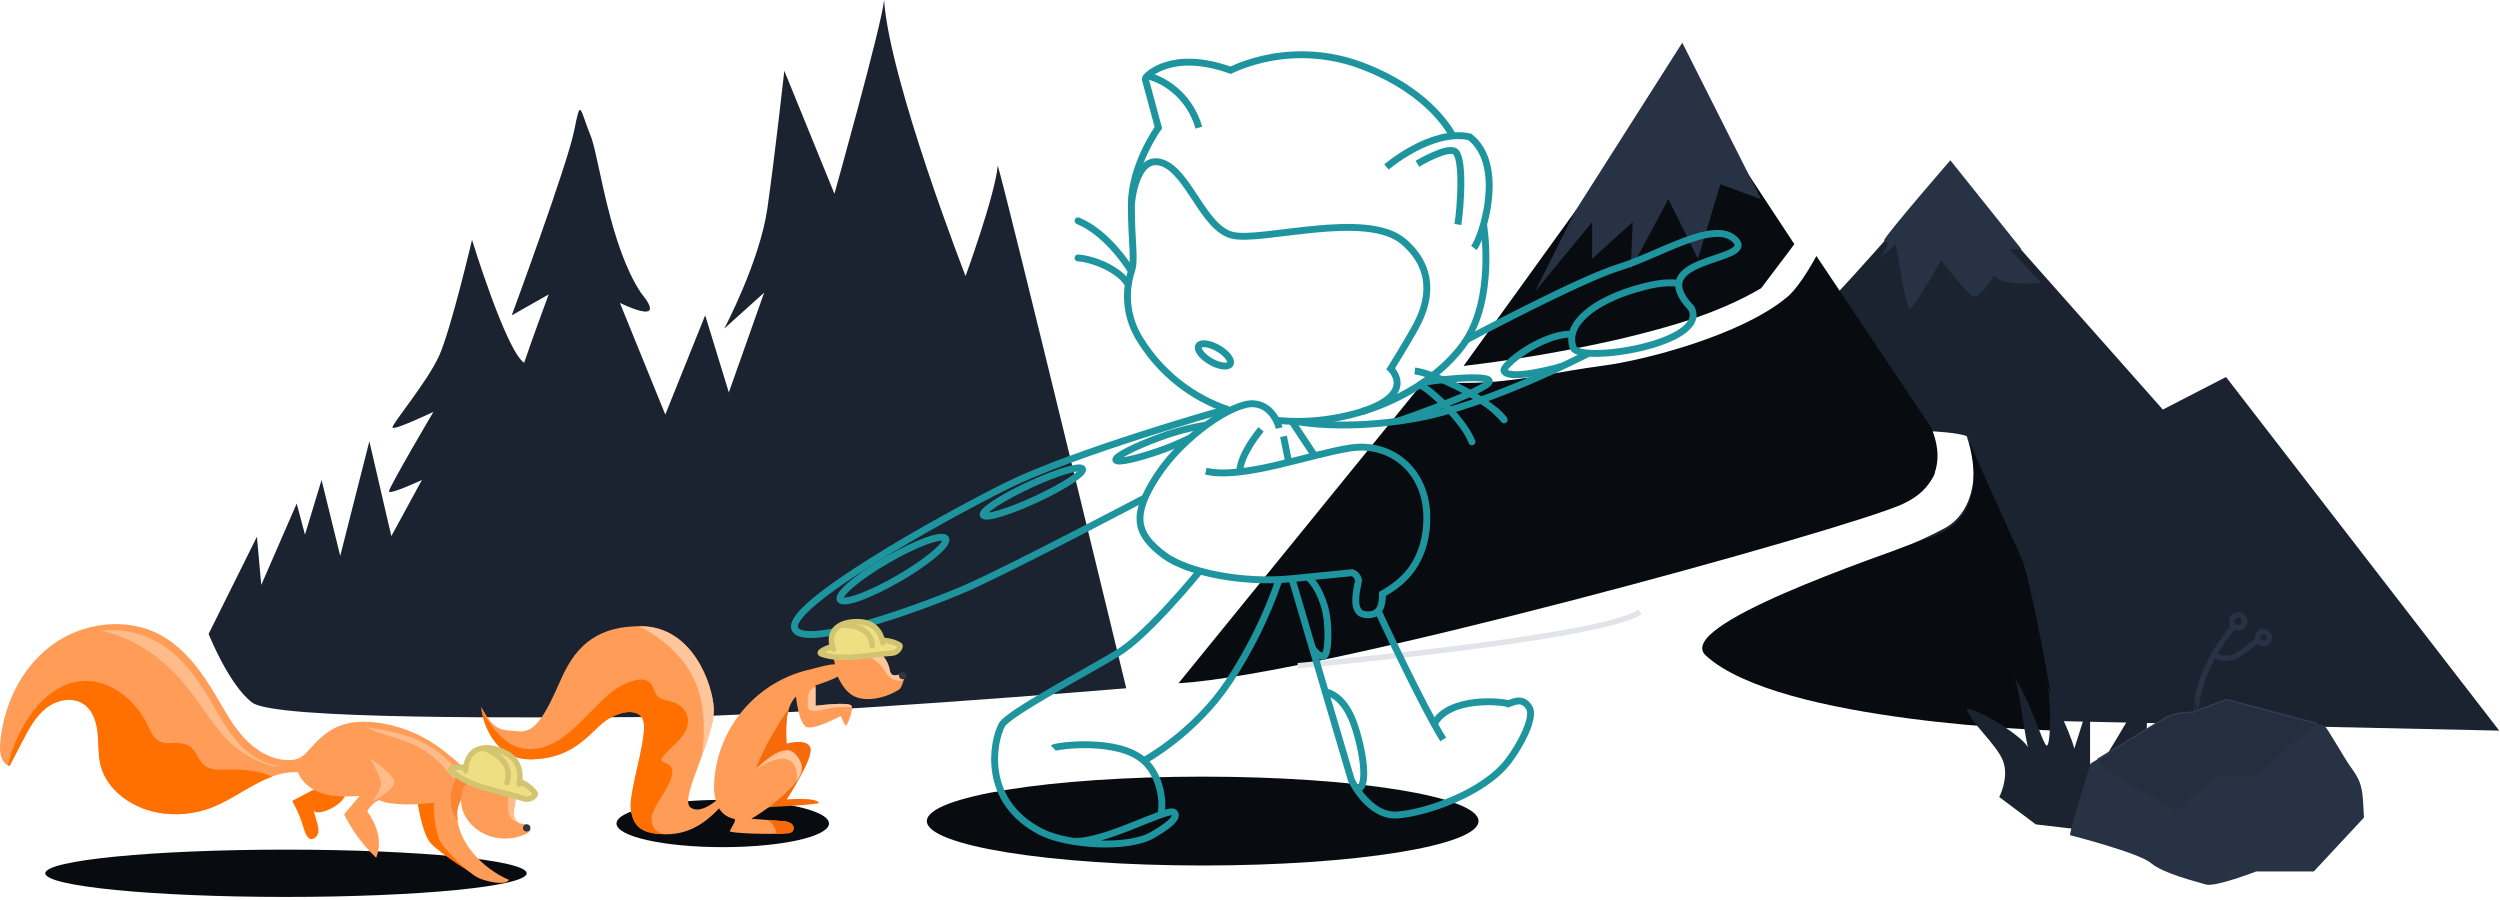 <?xml version="1.0" encoding="UTF-8" standalone="no"?>
<!DOCTYPE svg PUBLIC "-//W3C//DTD SVG 1.1//EN" "http://www.w3.org/Graphics/SVG/1.1/DTD/svg11.dtd">
<svg width="100%" height="100%" viewBox="0 0 906 326" version="1.1" xmlns="http://www.w3.org/2000/svg" xmlns:xlink="http://www.w3.org/1999/xlink" xml:space="preserve" xmlns:serif="http://www.serif.com/" style="fill-rule:evenodd;clip-rule:evenodd;stroke-miterlimit:10;">
    <g transform="matrix(1,0,0,1,-257.953,-27.534)">
        <g id="g170">
            <g id="g168">
                <ellipse id="ellipse2" cx="361.592" cy="344.014" rx="87.23" ry="8.57" style="fill:rgb(8,11,15);"/>
                <ellipse id="ellipse4" cx="519.874" cy="325.972" rx="38.5" ry="8.57" style="fill:rgb(8,11,15);"/>
                <path id="path8" d="M1163.67,292.31L965.67,288.04L945.08,226.88C951.179,224.622 957.116,221.949 962.85,218.88C974.11,212.61 975.43,196.19 970.67,185.57C967.24,184.26 958.36,183.86 958.36,183.86C959.378,188.693 959.658,193.653 959.19,198.57C958.54,203.57 946.86,209.57 940.25,212.57L916.25,141.23C919.88,139.16 956.09,97.59 956.09,97.59L972.3,97.59L1041.76,175.96L1064.66,164.16L1163.67,292.31Z" style="fill:rgb(27,35,48);fill-rule:nonzero;"/>
                <path id="path10" d="M970.65,185.57C970.65,185.57 981.37,213.57 958.73,221.87C936.09,230.17 864.36,254.27 876.14,265.1C902.83,289.63 1003.43,292.32 1003.43,292.32C1003.43,292.32 996.54,249.89 991.15,231.25L970.65,185.57Z" style="fill:rgb(8,11,15);fill-rule:nonzero;"/>
                <path id="path12" d="M333.548,257.278L351.061,222.041L352.639,239.51L365.477,210.008L368.475,221.291L374.488,201.495L381.25,228.986L391.807,187.451L399.769,221.828L410.861,201.469C410.861,201.469 398.921,207.068 398.921,205.585C398.921,204.103 415.033,176.774 415.033,176.774C415.033,176.774 400.197,183.889 400.19,182.415C400.184,180.941 412.758,165.968 417.05,156.552C421.342,147.135 429.015,114.455 429.015,114.455C429.015,114.455 441.332,154.668 447.905,159.006C450.029,152.564 456.784,134.242 456.784,134.242L443.406,141.826C443.406,141.826 463.565,87.245 466.028,74.897C468.492,62.549 467.914,66.793 472.312,77.564C475.379,86.708 479.024,116.619 490.197,133.62C500.767,146.402 482.606,137.301 482.606,137.301L499.057,177.779L513.511,141.801L522.088,169.743L534.876,133.594L520.423,146.615C520.423,146.615 533.305,122.286 536.052,103.036C538.798,83.785 542.191,53.192 542.191,53.192L560.352,97.752C560.352,97.752 577.684,35.919 578.337,27.533C580.392,57.061 607.872,127.586 607.872,127.586C607.872,127.586 618.555,98.366 619.535,87.535C622.853,98.263 666.107,276.963 666.107,276.963C666.107,276.963 544.114,287.155 496.544,287.368C448.973,287.581 357.785,288.442 349.377,282.17C340.969,275.898 333.548,257.278 333.548,257.278Z" style="fill:rgb(27,35,48);fill-rule:nonzero;"/>
                <path id="path16" d="M543.064,297.002C543.064,297.002 550.524,294.882 551.684,298.612C552.844,302.342 543.064,317.252 543.064,317.252C543.064,317.252 554.254,316.312 554.724,318.642C546.554,319.812 536.914,319.772 536.314,320.222C535.714,320.672 543.064,297.002 543.064,297.002Z" style="fill:rgb(246,106,10);fill-rule:nonzero;"/>
                <path id="path18" d="M566.524,283.302C565.694,281.752 553.524,283.302 553.524,283.302L553.524,275.882C553.524,275.882 562.794,273.182 563.374,271.042C564.834,265.712 553.794,269.692 551.974,270.042C532.503,274.191 518.062,290.906 516.784,310.772C516.563,313.123 516.766,315.494 517.384,317.772C514.964,319.712 511.034,322.122 508.214,320.182C503.854,317.182 517.214,294.722 516.634,284.182C516.154,275.262 508.864,254.612 490.364,254.472C475.524,254.372 467.084,260.472 461.364,273.472C455.644,286.472 452.034,293.162 445.974,292.572C439.914,291.982 437.204,293.072 432.344,283.692C432.814,290.032 437.684,303.032 450.694,302.692C463.704,302.352 469.434,295.992 475.174,290.532C480.914,285.072 490.884,282.932 491.354,290.192C491.824,297.452 485.664,315.192 486.594,321.002C487.524,326.812 490.094,330.132 500.684,329.812C509.684,329.532 515.934,323.292 518.544,320.472C519.591,322.244 521.283,323.545 523.264,324.102C523.583,324.157 523.893,324.258 524.184,324.402C524.884,324.822 522.704,327.962 522.404,328.722C522.104,329.482 536.554,330.062 543.244,329.502C543.944,329.515 544.627,329.281 545.174,328.842C545.433,328.496 545.574,328.075 545.574,327.642C545.574,326.957 545.222,326.319 544.644,325.952C543.694,325.37 542.597,325.072 541.484,325.092L530.244,324.252C535.624,321.083 540.549,317.197 544.884,312.702C547.024,310.492 549.154,307.582 548.374,304.592C547.734,302.192 545.374,300.672 543.284,299.402C542.751,295.46 542.707,291.466 543.154,287.512C543.654,284.312 544.454,282.022 546.404,279.942C546.404,280.012 547.404,289.752 550.224,290.992C553.044,292.232 562.614,286.992 562.614,286.992C562.614,286.992 564.134,290.622 564.544,290.522C564.954,290.422 567.354,284.862 566.524,283.302Z" style="fill:rgb(255,156,87);fill-rule:nonzero;"/>
                <path id="path20" d="M560.004,265.792C558.564,265.012 558.438,262.416 559.538,261.926C560.638,261.436 562.784,261.512 562.724,263.832C563.444,263.462 565.104,263.042 565.484,262.622C564.652,262.184 564.092,261.358 563.994,260.422C563.424,258.102 565.144,257.592 565.994,258.282C566.844,258.972 567.994,260.992 567.474,262.362C570.004,261.042 573.254,261.702 575.664,263.232C578.064,264.837 579.739,267.324 580.324,270.152C580.384,270.818 580.666,271.445 581.124,271.932C582.214,272.792 583.864,271.582 585.124,272.042C586.214,272.422 584.804,276.772 583.834,277.392C581.156,279.095 578.151,280.219 575.014,280.692C572.084,281.122 568.914,280.932 566.474,279.262C565.289,278.417 564.272,277.359 563.474,276.142C560.494,271.712 561.234,270.832 560.004,265.792Z" style="fill:rgb(255,156,87);fill-rule:nonzero;"/>
                <path id="path22" d="M543.934,284.252C541.894,287.009 540.046,289.902 538.404,292.912C535.812,297 533.676,301.359 532.034,305.912C535.746,303.552 539.619,301.454 543.624,299.632L543.284,299.422C542.751,295.48 542.707,291.486 543.154,287.532C543.32,286.419 543.581,285.322 543.934,284.252Z" style="fill:rgb(246,106,10);fill-rule:nonzero;"/>
                <path id="path24" d="M494.064,324.642C493.524,318.982 507.764,306.502 498.344,303.712C497.928,303.582 497.643,303.194 497.643,302.758C497.643,302.592 497.685,302.429 497.764,302.282C500.474,298.532 505.674,295.462 506.994,290.892C508.314,286.322 505.144,282.752 500.994,281.742C499.424,281.362 497.294,281.042 496.144,279.742C494.794,278.252 494.934,275.742 493.064,274.532C490.184,272.702 485.624,274.692 483.064,276.082C478.844,278.322 475.534,282.002 472.204,285.352C466.544,291.052 459.934,298.302 451.384,298.982C441.844,299.752 436.854,292.112 432.484,284.982C433.484,291.632 438.484,303.052 450.694,302.732C463.694,302.402 469.434,296.032 475.174,290.572C480.914,285.112 490.884,282.972 491.354,290.232C491.824,297.492 485.664,315.232 486.594,321.042C487.524,326.852 490.094,330.172 500.684,329.852C501.488,329.819 502.289,329.739 503.084,329.612C498.634,330.182 494.554,329.902 494.064,324.642Z" style="fill:rgb(255,112,0);fill-rule:nonzero;"/>
                <path id="path26" d="M574.824,266.672C576.327,267.713 577.575,269.081 578.474,270.672C580.314,273.672 582.584,274.722 585.474,274.102C585.684,273.102 585.684,272.222 585.214,272.102C583.914,271.642 582.264,272.852 581.214,271.992C580.756,271.505 580.474,270.878 580.414,270.212C579.829,267.384 578.154,264.897 575.754,263.292C574.13,262.242 572.227,261.702 570.294,261.742C569.404,261.972 568.514,262.202 567.624,262.402L567.564,262.402C566.944,262.542 566.324,262.642 565.694,262.722C565.044,262.972 564.414,263.252 563.794,263.552C563.914,263.732 564.044,263.902 564.174,264.062C567.911,263.771 571.645,264.686 574.824,266.672Z" style="fill:rgb(255,209,172);fill-opacity:0.8;fill-rule:nonzero;"/>
                <path id="path28" d="M505.774,267.572C513.174,277.042 513.954,289.742 512.284,301.572C514.624,295.242 516.864,288.672 516.614,284.222C516.134,275.302 508.844,254.652 490.344,254.512L489.344,254.512C495.924,257.332 502.064,262.832 505.774,267.572Z" style="fill:rgb(255,209,172);fill-opacity:0.8;fill-rule:nonzero;"/>
                <path id="path30" d="M541.464,325.112L535.894,324.682C537.074,325.273 538.044,326.213 538.674,327.372C539.07,328.084 539.201,328.913 539.044,329.712C540.594,329.712 542.044,329.622 543.224,329.522C543.924,329.535 544.607,329.301 545.154,328.862C545.413,328.516 545.554,328.095 545.554,327.662C545.554,326.977 545.202,326.339 544.624,325.972C543.674,325.39 542.577,325.092 541.464,325.112Z" style="fill:rgb(246,106,10);fill-rule:nonzero;"/>
                <circle id="circle32" cx="585.094" cy="272.382" r="1.34" style="fill:rgb(47,54,61);"/>
                <path id="path34" d="M543.284,299.392C538.514,299.392 533.454,304.892 531.494,306.552C542.284,299.462 546.184,302.732 546.784,308.052C546.873,308.918 546.826,309.792 546.644,310.642C548.004,308.802 548.934,306.712 548.374,304.582C547.734,302.182 545.774,299.392 543.284,299.392Z" style="fill:rgb(255,209,172);fill-opacity:0.8;fill-rule:nonzero;"/>
                <path id="path36" d="M553.504,283.302L553.504,276.552C552.333,276.792 551.381,277.652 551.024,278.792C550.604,279.792 550.394,283.702 551.024,284.582C552.184,286.122 557.964,284.252 559.824,284.022C562.084,283.705 564.374,283.664 566.644,283.902C566.631,283.695 566.58,283.492 566.494,283.302C565.694,281.752 553.504,283.302 553.504,283.302Z" style="fill:rgb(255,209,172);fill-opacity:0.8;fill-rule:nonzero;"/>
                <path id="path38" d="M408.992,316.594C408.992,316.594 410.722,329.544 414.072,333.144C417.422,336.744 431.362,346.394 432.072,344.544C425.302,336.094 418.072,315.054 418.072,315.054L408.992,316.594Z" style="fill:rgb(255,112,0);fill-rule:nonzero;"/>
                <path id="path40" d="M364.462,317.444C364.308,317.499 364.176,317.6 364.082,317.734C363.922,317.984 364.082,318.304 364.222,318.554C365.794,321.295 367.02,324.221 367.872,327.264C368.492,329.454 369.622,332.484 371.642,331.424C375.152,329.574 372.282,324.964 371.642,321.044C372.042,323.464 379.802,320.664 382.332,317.044C385.572,312.434 377.872,311.754 375.072,312.454C371.462,313.374 367.812,315.864 364.462,317.444Z" style="fill:rgb(255,112,0);fill-rule:nonzero;"/>
                <path id="path42" d="M394.112,289.354C389.452,288.814 384.592,288.984 380.302,290.874C376.182,292.684 372.892,295.934 369.902,299.294C369.044,300.382 368.01,301.318 366.842,302.064C365.651,302.665 364.336,302.977 363.002,302.974C356.742,303.194 350.852,299.694 346.582,295.124C342.312,290.554 339.342,284.944 336.152,279.564C331.032,270.924 324.882,262.404 316.042,257.634C303.792,251.014 287.832,253.084 276.652,261.394C265.472,269.704 258.992,283.454 257.992,297.344C257.772,300.414 258.422,304.344 261.402,305.074L266.052,296.154C268.332,291.764 270.732,287.244 274.622,284.154C278.512,281.064 284.362,279.944 288.402,282.794C291.572,285.034 292.892,289.114 293.302,292.974C293.712,296.834 293.432,300.784 294.302,304.564C296.492,313.754 305.462,320.124 314.732,321.944C321.469,323.256 328.443,322.621 334.832,320.114C345.402,315.954 354.622,306.684 365.952,307.424C367.432,311.424 371.362,314.144 375.482,315.274C379.602,316.404 383.952,316.214 388.222,316.004L382.652,322.674C385.588,328.545 389.52,333.864 394.272,338.394C396.552,332.594 394.682,326.684 391.062,321.594C391.98,319.787 393.471,318.334 395.302,317.464C399.462,319.704 410.512,319.094 415.182,318.464C414.982,321.844 415.692,329.674 417.852,333.014C420.012,336.354 427.022,343.364 431.012,345.524C433.532,346.884 441.262,348.684 442.412,346.394C432.952,342.394 423.532,332.664 423.572,322.394C423.572,317.394 427.922,314.084 427.692,309.844C427.502,306.174 421.532,301.844 418.922,299.784C411.782,294.07 403.19,290.457 394.112,289.354Z" style="fill:rgb(255,156,87);fill-rule:nonzero;"/>
                <path id="path44" d="M341.572,306.394C337.852,306.394 334.012,307.164 331.242,304.184C330.346,302.988 329.556,301.717 328.882,300.384C326.672,297.014 323.972,296.604 320.092,296.834C315.352,297.114 313.712,295.314 311.822,291.064C306.442,279.064 292.822,269.714 279.762,276.704C269.762,282.084 263.612,293.884 260.912,304.534C260.882,304.63 260.839,304.721 260.782,304.804C260.992,304.916 261.213,305.006 261.442,305.074L266.092,296.154C268.372,291.764 270.772,287.244 274.662,284.154C278.552,281.064 284.402,279.944 288.442,282.794C291.612,285.034 292.932,289.114 293.342,292.974C293.752,296.834 293.472,300.784 294.342,304.564C296.532,313.754 305.502,320.124 314.772,321.944C321.509,323.256 328.483,322.621 334.872,320.114C342.392,317.114 349.232,311.624 356.632,308.934C351.992,306.954 346.992,306.374 341.572,306.394Z" style="fill:rgb(255,112,0);fill-rule:nonzero;"/>
                <path id="path46" d="M391.992,302.394C392.212,302.394 400.992,308.304 400.882,311.064C400.772,313.824 392.882,318.114 392.882,318.114C392.882,318.114 396.732,313.184 395.882,310.254C395.032,307.324 391.992,302.394 391.992,302.394Z" style="fill:rgb(255,209,172);fill-opacity:0.6;fill-rule:nonzero;"/>
                <path id="path48" d="M424.992,304.914C424.112,307.914 422.432,310.714 421.682,313.864C420.68,317.778 421.493,321.943 423.892,325.194C423.732,324.266 423.652,323.326 423.652,322.384C423.652,317.384 428.002,314.074 427.772,309.834C427.672,308.234 426.492,306.524 424.992,304.914Z" style="fill:rgb(251,133,50);fill-rule:nonzero;"/>
                <path id="path50" d="M430.992,298.874C433.282,297.964 435.192,300.324 433.572,305.924L436.492,305.994C435.952,304.476 435.767,302.854 435.952,301.254C436.066,299.976 437.15,298.986 438.432,298.986C438.532,298.986 438.632,298.992 438.732,299.004C440.302,299.084 440.852,300.434 440.912,302.004C440.956,303.528 440.612,305.039 439.912,306.394C443.444,308.922 445.338,313.178 444.852,317.494C444.525,318.985 444.292,320.494 444.152,322.014C444.034,323.562 444.812,325.048 446.152,325.834C446.972,326.088 447.812,326.275 448.662,326.394C449.482,326.624 450.322,327.314 450.212,328.164C450.112,328.864 449.432,329.314 448.792,329.634C443.922,332.003 438.227,332.021 433.342,329.684C429.112,327.624 425.702,323.604 425.102,318.944C424.737,315.883 425.649,312.802 427.622,310.434C428.322,309.594 430.572,308.544 430.822,307.554C429.692,305.964 427.902,300.074 430.992,298.874Z" style="fill:rgb(255,156,87);fill-rule:nonzero;"/>
                <circle id="circle52" cx="448.822" cy="327.564" r="1.33" style="fill:rgb(47,54,61);"/>
                <path id="path54" d="M323.332,273.724C328.622,279.724 332.692,286.644 337.782,292.784C342.796,299.023 349.723,303.447 357.492,305.374C358.062,305.294 358.622,305.194 359.192,305.064C353.702,304.564 348.602,301.354 344.792,297.284C340.522,292.704 337.562,287.104 334.372,281.714C329.252,273.074 323.092,264.554 314.252,259.784C308.144,256.583 301.214,255.287 294.362,256.064C305.532,258.234 316.072,265.474 323.332,273.724Z" style="fill:rgb(255,209,172);fill-opacity:0.6;fill-rule:nonzero;"/>
                <path id="path56" d="M410.292,298.614C415.162,301.394 418.952,305.444 422.412,309.784C422.651,308.592 422.985,307.422 423.412,306.284C420.866,303.361 417.944,300.789 414.722,298.634C407.372,293.794 398.862,292.394 390.362,290.954L393.302,292.314C398.922,294.584 404.992,295.604 410.292,298.614Z" style="fill:rgb(255,209,172);fill-opacity:0.6;fill-rule:nonzero;"/>
                <path id="path126" d="M896.17,132C880.87,140.93 864.22,145.81 844.98,150.39C826.293,154.661 807.389,157.92 788.35,160.15L829,103.78L884.42,79.87L908.22,116C908.22,116 905.08,120.3 896.17,132Z" style="fill:rgb(8,11,15);fill-rule:nonzero;"/>
                <path id="path128" d="M947.18,210.33C926.49,219.6 736.18,272.33 685.05,275.13L773.55,166.28L790.11,166.28C806.66,166.28 823.79,161.96 838.57,160.1C853.35,158.24 889.2,149.1 905.81,135.03C910.65,130.88 916.21,120.3 916.21,120.3L957.53,182.07C957.53,182.07 967.87,201.07 947.18,210.33Z" style="fill:rgb(8,11,15);fill-rule:nonzero;"/>
                <path id="polygon130" d="M848.91,125.2L849.65,108.03L834.93,121.33L834.93,108.03L814.19,133.25L828.97,103.78L867.61,43.01L896.17,99.71L881.42,94.33L873.3,121.33L862.57,99.71L848.91,125.2Z" style="fill:rgb(39,50,68);fill-rule:nonzero;"/>
                <ellipse id="ellipse6" cx="693.81" cy="325.09" rx="99.97" ry="16.1" style="fill:rgb(8,11,15);"/>
                <path id="path14" d="M728.273,268.807C728.273,268.807 838.533,258.907 852.273,249.287" style="fill:none;fill-rule:nonzero;stroke:rgb(225,228,232);stroke-width:2px;"/>
                <path id="path64" d="M692.42,73.79C688.74,60.94 678.1,55.95 674.28,55.18C674.215,55.168 674.149,55.161 674.082,55.161C673.506,55.161 673.032,55.635 673.032,56.211C673.032,56.305 673.045,56.399 673.07,56.49L677.75,73.79C677.75,73.79 667.96,87.36 667.96,101.68C667.96,116 669.43,121.48 667.96,125.88C665.239,134.26 666.453,143.436 671.26,150.82C678.628,162.703 689.928,171.64 703.19,176.07" style="fill:none;fill-rule:nonzero;stroke:rgb(30,149,158);stroke-width:2.5px;"/>
                <path id="path66" d="M673.63,55.16C673.63,55.16 682.43,45.31 703.89,52.97C718.899,46.103 736.051,45.522 751.49,51.36C777.49,61.18 784.6,77.13 784.6,77.13" style="fill:none;fill-rule:nonzero;stroke:rgb(30,149,158);stroke-width:2.5px;"/>
                <path id="path68" d="M760.41,88.04C760.41,88.04 776.63,74.14 790.54,77.11C803.67,87.27 795.17,113.53 792.08,117.39" style="fill:none;fill-rule:nonzero;stroke:rgb(30,149,158);stroke-width:2.5px;"/>
                <path id="path70" d="M771.61,86.88C771.61,86.88 783.04,80.06 785.52,82.66C788.44,85.73 787.28,102.59 786.29,108.9" style="fill:none;fill-rule:nonzero;stroke:rgb(30,149,158);stroke-width:2.5px;"/>
                <path id="path72" d="M667.96,101.68C667.96,101.68 669.26,83.36 678.96,86.49C688.66,89.62 693.96,110.05 704.41,112.76C714.86,115.47 753.07,103.52 766.59,115.09C780.11,126.66 773.93,140.18 771.59,144.81C769.25,149.44 761.96,161.16 761.96,161.16C761.96,161.16 771.58,170.16 751.5,176.72" style="fill:none;fill-rule:nonzero;stroke:rgb(30,149,158);stroke-width:2.5px;"/>
                <path id="path74" d="M795.59,108.9C795.59,108.9 800.21,136.1 788.15,152.54C775.15,170.24 747.01,182.64 720.79,179.86" style="fill:none;fill-rule:nonzero;stroke:rgb(30,149,158);stroke-width:2.5px;"/>
                <path id="path76" d="M721.52,182.67C721.52,182.67 719.73,174.4 712.25,173.86C704.77,173.32 686.62,185.61 677.25,200.02C667.88,214.43 669.51,221.11 680.02,228.89C688.02,234.78 707.96,239.1 726.11,237.24L748.01,235.07C749.179,235.52 750.038,236.541 750.28,237.77C750.28,239.2 746.88,249.39 752.5,250.23C758.12,251.07 758.96,246.92 758.96,242.77C763.73,239.97 774.53,233.77 775.03,216.13C775.53,198.49 762.33,187.63 747.45,189.87C732.57,192.11 708.45,201.38 694.95,198.3" style="fill:none;fill-rule:nonzero;stroke:rgb(30,149,158);stroke-width:2.5px;"/>
                <path id="path78" d="M714.96,183.14C714.96,183.14 707.36,192.07 707.23,198.55" style="fill:none;fill-rule:nonzero;stroke:rgb(30,149,158);stroke-width:2.5px;"/>
                <path id="line80" d="M734.39,192.7L726.14,180.27" style="fill:none;fill-rule:nonzero;stroke:rgb(30,149,158);stroke-width:2.5px;"/>
                <path id="line82" d="M723.1,185.66L724.98,195.06" style="fill:none;fill-rule:nonzero;stroke:rgb(30,149,158);stroke-width:2.5px;"/>
                <g id="ellipse84" transform="matrix(0.5,-0.866,0.866,0.5,0,0)">
                    <ellipse cx="213.806" cy="682.622" rx="2.74" ry="6.58" style="fill:none;stroke:rgb(30,149,158);stroke-width:2.5px;"/>
                </g>
                <path id="path86" d="M701.55,176.07C701.55,176.07 647.34,191.36 622.72,203.59C598.1,215.82 543.66,246.51 545.92,255.09C548.18,263.67 593.82,247 608.51,240.49C625.01,233.17 672.94,207.92 672.94,207.92" style="fill:none;fill-rule:nonzero;stroke:rgb(30,149,158);stroke-width:2.5px;"/>
                <path id="path88" d="M692.77,234.44C692.77,234.44 674.08,257.5 663.16,264.14C652.58,270.58 623.3,286.05 621.05,290.21C617.7,296.39 613.74,317.99 635.25,329.01C644.6,333.8 666.5,335.4 675.62,330.15C684.74,324.9 684.41,322.78 683.38,321.94C681.01,320.01 656.81,333.85 646.17,332.32" style="fill:none;fill-rule:nonzero;stroke:rgb(30,149,158);stroke-width:2.5px;"/>
                <path id="path90" d="M639.65,298.62C640.43,297.84 663.04,294.72 672.49,303.22C680.15,310.13 679.49,322.47 678.3,322.88" style="fill:none;fill-rule:nonzero;stroke:rgb(30,149,158);stroke-width:2.5px;"/>
                <path id="path92" d="M672.49,303.22C672.49,303.22 690.71,293.45 703.22,274.7C710.867,263.148 717.016,250.671 721.52,237.57" style="fill:none;fill-rule:nonzero;stroke:rgb(30,149,158);stroke-width:2.5px;"/>
                <path id="path94" d="M726.14,237.24L747.66,310.15C747.66,310.15 754,323.67 764.45,322.88C774.9,322.09 795.82,314.94 804.67,303.22C809.06,297.41 814.32,287.41 812.13,283.93C809.7,280.07 806.47,281.93 804.6,282.59C801.9,281.59 783.3,280.07 777.89,289.59" style="fill:none;fill-rule:nonzero;stroke:rgb(30,149,158);stroke-width:2.5px;"/>
                <path id="path96" d="M757.39,248.99C757.39,248.99 773.61,283.93 780.98,295.51" style="fill:none;fill-rule:nonzero;stroke:rgb(30,149,158);stroke-width:2.5px;"/>
                <path id="path98" d="M789.4,150.68C789.4,150.68 830.04,128.94 844.86,124.36C859.68,119.78 879.651,106.694 886.951,114.624C894.251,122.554 852.922,120.402 870.908,139.265C877.498,152.265 830.184,159.439 828.072,153.504C824.923,144.654 836.238,136.508 850.736,132.271C854.716,131.108 861.178,129.356 866.364,130.276" style="fill:none;fill-rule:nonzero;stroke:rgb(30,149,158);stroke-width:2.5px;"/>
                <path id="path100" d="M727.57,180.24C727.57,180.24 745.34,183.89 771.57,179.04C797.8,174.19 833.851,155.483 833.851,155.483" style="fill:none;fill-rule:nonzero;stroke:rgb(30,149,158);stroke-width:2.5px;"/>
                <path id="path102" d="M648.63,107.56C659.74,112.12 667.8,125.56 667.8,125.56" style="fill:none;fill-rule:nonzero;stroke:rgb(30,149,158);stroke-width:2.5px;stroke-linecap:round;"/>
                <path id="path104" d="M648.63,121.01C653.94,121.39 663.14,124.86 666.72,130.42" style="fill:none;fill-rule:nonzero;stroke:rgb(30,149,158);stroke-width:2.5px;stroke-linecap:round;"/>
                <path id="path106" d="M770.67,161.97C777.67,162.77 797.55,172.25 803.07,179.7" style="fill:none;fill-rule:nonzero;stroke:rgb(30,149,158);stroke-width:2.5px;"/>
                <path id="path108" d="M799.85,176.36C801.041,177.357 802.121,178.48 803.07,179.71" style="fill:none;fill-rule:nonzero;stroke:rgb(30,149,158);stroke-width:2.5px;stroke-linecap:round;"/>
                <path id="path110" d="M772.57,166.93C777.85,169.99 788.57,180.27 791.39,187.67" style="fill:none;fill-rule:nonzero;stroke:rgb(30,149,158);stroke-width:2.5px;stroke-linecap:round;"/>
                <g id="ellipse112" transform="matrix(0.866,-0.5,0.5,0.866,0,0)">
                    <ellipse cx="386.758" cy="493.262" rx="22.06" ry="3.95" style="fill:none;stroke:rgb(30,149,158);stroke-width:2.5px;"/>
                </g>
                <g id="ellipse114" transform="matrix(0.907,-0.421,0.421,0.907,0,0)">
                    <ellipse cx="486.857" cy="452.933" rx="19.84" ry="2.87" style="fill:none;stroke:rgb(30,149,158);stroke-width:2.5px;"/>
                </g>
                <path id="path116" d="M689.51,186.12C687.37,187.22 682.16,189.47 680.04,190.24C670.69,193.65 662.77,195.45 662.33,194.24C661.89,193.03 669.13,189.33 678.47,185.92C683.847,183.923 689.412,182.475 695.08,181.6" style="fill:none;fill-rule:nonzero;stroke:rgb(30,149,158);stroke-width:2.5px;"/>
                <path id="path118" d="M733.63,262.6C733.63,262.6 736.01,265.86 737.72,265.35C739.43,264.84 739.95,253.35 737.72,246.51C735.49,239.67 732.23,236.63 731.72,236.68" style="fill:none;fill-rule:nonzero;stroke:rgb(30,149,158);stroke-width:2.5px;"/>
                <path id="path120" d="M738.18,278.03C738.37,278.66 745.36,278.43 749.46,292.41C753.56,306.39 752.59,314.36 749.46,313.27" style="fill:none;fill-rule:nonzero;stroke:rgb(30,149,158);stroke-width:2.5px;"/>
                <path id="path122" d="M827.02,148.64C816.48,148.64 802.02,160.11 803.02,161.97C805.02,165.79 823.84,160.34 823.84,160.34" style="fill:none;fill-rule:nonzero;stroke:rgb(30,149,158);stroke-width:2.5px;"/>
                <path id="path124" d="M764.56,180.18C764.56,180.18 796.41,169.18 797.64,165.94C798.87,162.7 774.53,165.62 773.55,166.28" style="fill:none;fill-rule:nonzero;stroke:rgb(30,149,158);stroke-width:2.5px;"/>
                <path id="path144" d="M1032.94,330.7C1032.94,330.7 1037.59,282.7 1035.8,275.93C1034.73,279.86 1015.4,311.01 1015.4,311.01L1015.4,280.58C1015.4,280.58 1011.1,294.58 1009.67,298.84C1008.24,292.39 998.22,273.06 999.67,275.21C1001.12,277.36 1001.46,297.76 999.67,297.76C998.24,297.41 992.87,278.76 987.5,272.7C989.64,274.85 991.08,290.6 992.87,298.48C992.15,295.62 977.64,285.59 970.67,284.16C971.39,288.81 981.77,297.41 983.92,303.49C986.07,309.57 982.48,316.38 982.48,316.38L995.73,326.29L1032.94,330.7Z" style="fill:rgb(27,35,48);fill-rule:nonzero;"/>
                <path id="path146" d="M1008.15,330.21C1007.81,329.21 1015.56,304.26 1015.56,304.26C1015.56,304.26 1038.47,290.11 1042.56,287.75C1046.65,285.39 1052.33,285.75 1052.33,285.75L1064.79,281.04C1064.79,281.04 1099.16,290.13 1100.17,290.47C1101.18,290.81 1107.24,301.92 1109.94,305.63C1112.64,309.34 1113.94,311.69 1114.32,317.76L1114.66,323.82L1096.46,343.36L1075.57,343.36C1075.57,343.36 1060.75,349.09 1057.38,348.08C1054.01,347.07 1041.88,344.08 1037.5,340.33C1033.12,336.58 1008.15,330.21 1008.15,330.21Z" style="fill:rgb(39,50,68);fill-rule:nonzero;"/>
                <path id="path148" d="M1053.54,289.94C1053.54,289.94 1051.68,272.57 1068.04,253.94" style="fill:none;fill-rule:nonzero;stroke:rgb(39,50,68);stroke-width:2px;"/>
                <circle id="circle150" cx="1069.05" cy="252.69" r="2.32" style="fill:none;stroke:rgb(39,50,68);stroke-width:2px;"/>
                <circle id="circle152" cx="1078.25" cy="258.52" r="2.1" style="fill:none;stroke:rgb(39,50,68);stroke-width:2px;"/>
                <path id="path154" d="M1060.2,264.92C1060.2,264.92 1064.76,267.59 1068.89,264.92C1071.61,263.139 1074.21,261.199 1076.7,259.11" style="fill:none;fill-rule:nonzero;stroke:rgb(39,50,68);stroke-width:2px;"/>
                <path id="path156" d="M1037.23,272.69C1036.39,270.16 1036.17,267.464 1036.58,264.83C1036.84,263.6 1037.64,262.19 1038.91,262.24C1039.49,262.309 1040.04,262.565 1040.46,262.97C1041.49,263.828 1042.43,264.79 1043.26,265.84C1049.72,273.569 1054.6,282.496 1057.62,292.11C1057.24,287.34 1059.77,282.67 1063.39,279.54C1067.01,276.41 1071.61,274.64 1076.25,273.45C1077.98,273 1080.07,272.72 1081.32,273.99C1082.13,274.918 1082.39,276.215 1081.98,277.38C1081.58,278.516 1080.89,279.529 1079.98,280.32C1077.85,282.104 1075.52,283.631 1073.04,284.87C1067.86,287.812 1062.94,291.191 1058.34,294.97C1057.95,295.361 1057.45,295.634 1056.91,295.76C1056.57,295.787 1056.23,295.747 1055.91,295.64C1046.15,293.18 1039.76,281.67 1037.23,272.69Z" style="fill:rgb(27,35,48);fill-opacity:0.5;fill-rule:nonzero;"/>
                <path id="path158" d="M1046.5,321.48C1051.74,316.545 1057.47,312.162 1063.6,308.4C1067.95,309.28 1071.89,308.57 1075.21,309.07C1082.21,302.89 1090.42,295.71 1097.59,289.73C1096.17,289.346 1094.26,288.835 1092.08,288.252C1081.63,285.461 1064.83,281.02 1064.83,281.02L1052.36,285.73C1052.36,285.73 1046.63,285.4 1042.59,287.73C1039.36,289.62 1024.12,299.01 1018.1,302.73C1021.9,308.51 1040.51,317 1046.5,321.48Z" style="fill:rgb(36,46,63);fill-rule:nonzero;"/>
                <path id="path162" d="M940.7,114.68C941.41,112.53 964.76,85.62 964.76,85.62L990.56,117.87L986.26,117.87L997.73,130.05C997.73,130.05 982.68,131.48 980.53,127.18C979.05,130.28 974.84,135.65 973.03,135.05C971.22,134.45 961.41,121.82 961.41,121.82C961.41,121.82 951.41,139.82 949.98,139.26C948.55,138.7 945,116 945,116L939.17,121.11L942.29,116.04L940.7,114.68Z" style="fill:rgb(39,50,68);fill-rule:nonzero;"/>
                <path id="path164" d="M1097.59,289.73C1089.38,287.51 1064.83,281.02 1064.83,281.02L1052.36,285.73C1052.36,285.73 1046.63,285.4 1042.59,287.73C1039.36,289.62 1024.12,299.01 1018.1,302.73" style="fill:none;fill-rule:nonzero;stroke:rgb(48,62,84);stroke-width:0.5px;"/>
                <path id="path166" d="M430.092,302.604C432.972,302.354 431.362,307.484 433.032,308.094C434.292,308.544 435.902,307.554 437.482,308.244C439.042,309.003 440.303,310.264 441.062,311.824C442.212,313.984 442.112,316.054 442.002,318.414C441.862,321.554 442.132,324.704 445.702,325.614C444.608,324.75 443.999,323.406 444.072,322.014C444.212,320.494 444.445,318.985 444.772,317.494C445.258,313.178 443.364,308.922 439.832,306.394C440.532,305.039 440.876,303.528 440.832,302.004C440.772,300.434 440.222,299.084 438.652,299.004C438.552,298.992 438.452,298.986 438.352,298.986C437.07,298.986 435.986,299.976 435.872,301.254C435.687,302.854 435.872,304.476 436.412,305.994L433.492,305.924C435.112,300.324 433.202,297.924 430.912,298.874C429.452,299.444 429.102,301.104 429.252,302.874C429.507,302.718 429.795,302.626 430.092,302.604Z" style="fill:rgb(255,209,172);fill-opacity:0.6;fill-rule:nonzero;"/>
            </g>
            <g transform="matrix(1,0,0,1,257.953,27.534)">
                <path d="M326.101,233.874C326.535,234.443 325.224,236.514 323.49,236.666C314.317,237.267 305.496,239.653 297.809,237.069C295.896,236.427 299.449,234.952 302.023,234.105C307.675,233.78 320.223,229.756 326.101,233.874Z" style="fill:rgb(239,223,131);stroke:rgb(211,196,113);stroke-width:2px;stroke-linecap:round;stroke-linejoin:round;stroke-miterlimit:1.5;"/>
            </g>
            <g transform="matrix(1,0,0,1,257.953,27.534)">
                <path d="M319.974,232.976C319.272,229.417 317.11,224.717 309.237,225.344C301.837,225.933 300.184,230.636 302.019,235.271" style="fill:rgb(239,223,131);stroke:rgb(211,196,113);stroke-width:2px;stroke-linecap:round;stroke-linejoin:round;stroke-miterlimit:1.5;"/>
            </g>
            <g transform="matrix(1,0,0,1,257.476,27.82)">
                <path d="M316.572,233.673C316.216,227.912 310.793,226.307 305.607,226.141" style="fill:none;stroke:rgb(211,196,113);stroke-width:2px;stroke-linecap:round;stroke-linejoin:round;stroke-miterlimit:1.5;"/>
            </g>
            <g transform="matrix(1.025,0.407,-0.422,1.063,216.414,-66.176)">
                <path d="M326.101,233.874C326.535,234.443 325.224,236.514 323.49,236.666C314.317,237.267 305.496,239.653 297.809,237.069C295.896,236.427 299.449,234.952 302.023,234.105C307.675,233.78 320.223,229.756 326.101,233.874Z" style="fill:rgb(239,223,131);stroke:rgb(211,196,113);stroke-width:1.78px;stroke-linecap:round;stroke-linejoin:round;stroke-miterlimit:1.5;"/>
            </g>
            <g transform="matrix(1.025,0.407,-0.422,1.063,216.414,-66.176)">
                <path d="M319.974,232.976C319.272,229.417 317.11,224.717 309.237,225.344C301.837,225.933 300.184,230.636 302.019,235.271" style="fill:rgb(239,223,131);stroke:rgb(211,196,113);stroke-width:1.78px;stroke-linecap:round;stroke-linejoin:round;stroke-miterlimit:1.5;"/>
            </g>
            <g transform="matrix(1.025,0.407,-0.422,1.063,215.804,-66.067)">
                <path d="M316.572,233.673C316.216,227.912 310.793,226.307 305.607,226.141" style="fill:none;stroke:rgb(211,196,113);stroke-width:1.78px;stroke-linecap:round;stroke-linejoin:round;stroke-miterlimit:1.5;"/>
            </g>
        </g>
    </g>
</svg>

